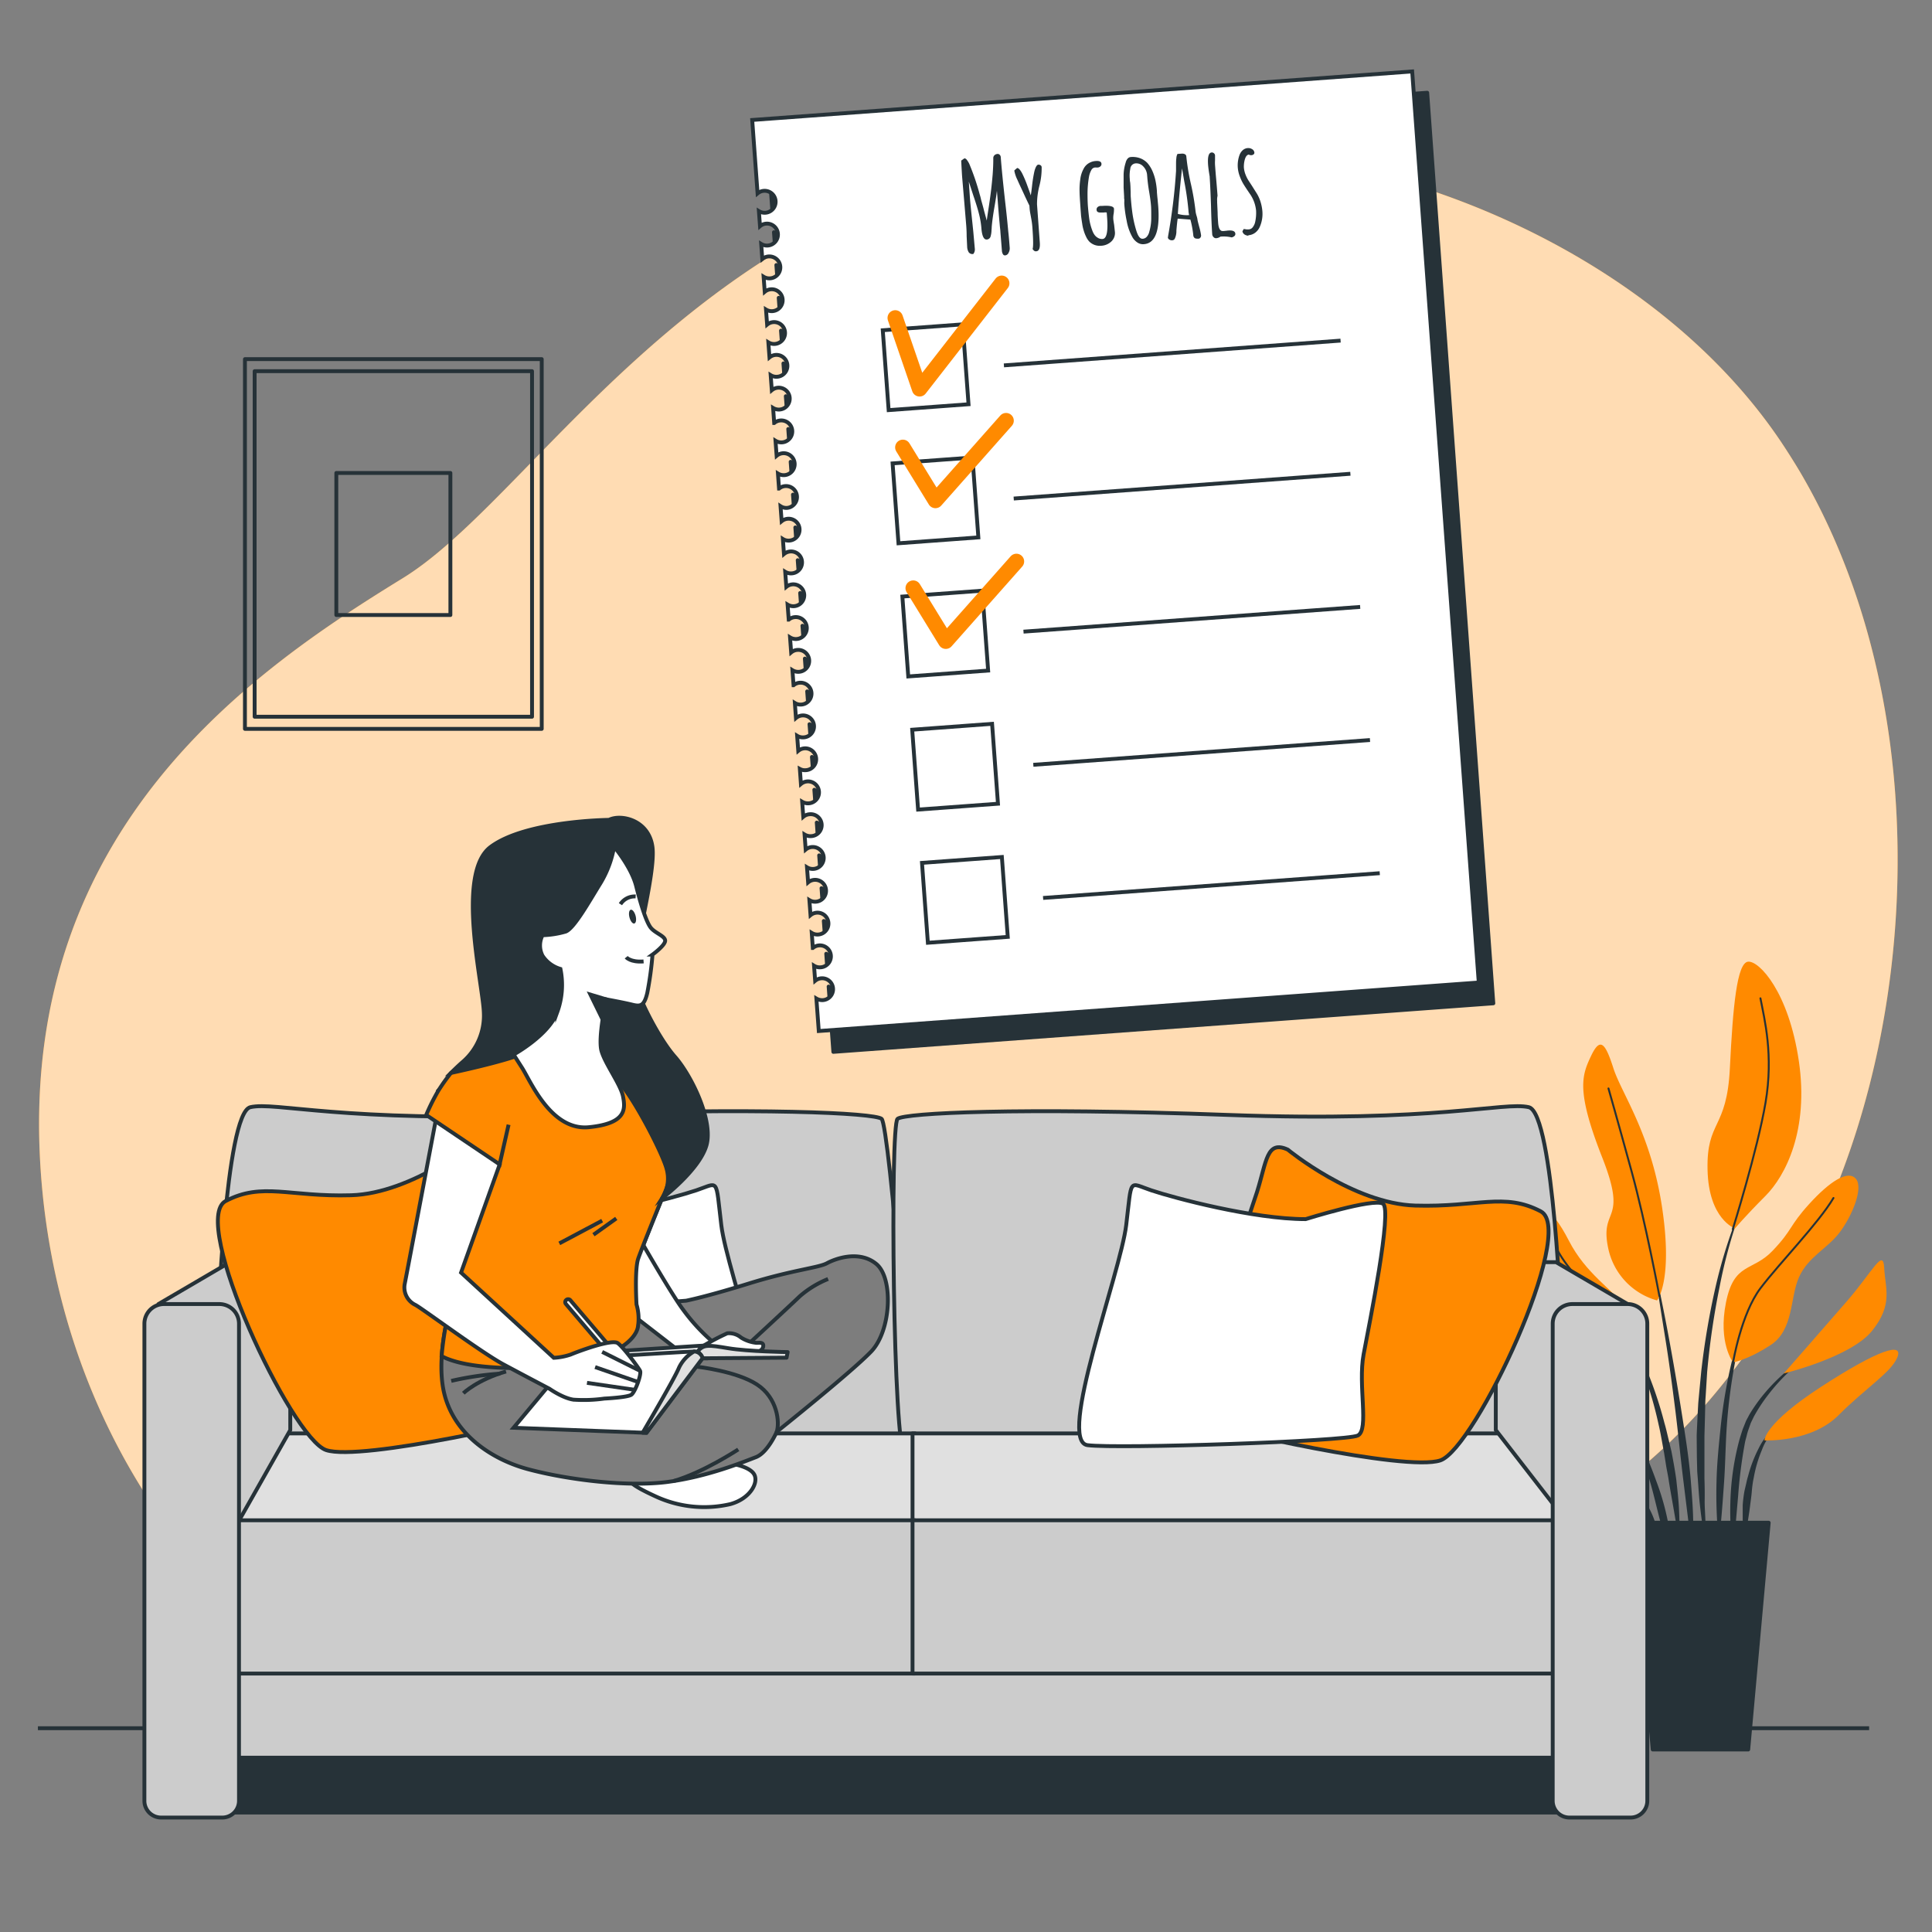 <svg xmlns="http://www.w3.org/2000/svg" viewBox="0 0 500 500"><rect x="0" y="0" width="500" height="500" fill="#808080" stroke="none"/><g id="freepik--background-simple--inject-2"><path d="M465.8,122.05q-2.39-4-5-7.9C437.63,79.8,397.74,56.31,358.5,45.69A231.87,231.87,0,0,0,305.79,38c-116.62-4-163.07,88-201.61,111.67S6.34,213.91,10.3,298.9s65.22,165,183.81,170,126.5-48.43,192.71-68.19c43.82-13.08,75-57.26,90.2-98.09C497.8,247,496.82,174.69,465.8,122.05Z" style="fill:#FF8A00"></path><path d="M465.8,122.05q-2.39-4-5-7.9C437.63,79.8,397.74,56.31,358.5,45.69A231.87,231.87,0,0,0,305.79,38c-116.62-4-163.07,88-201.61,111.67S6.34,213.91,10.3,298.9s65.22,165,183.81,170,126.5-48.43,192.71-68.19c43.82-13.08,75-57.26,90.2-98.09C497.8,247,496.82,174.69,465.8,122.05Z" style="fill:#fff;opacity:0.7"></path></g><g id="freepik--Floor--inject-2"><line x1="9.81" y1="447.26" x2="483.73" y2="447.26" style="fill:none;stroke:#263238;stroke-miterlimit:10"></line></g><g id="freepik--Plant--inject-2"><path d="M451,311.92h0a.09.09,0,0,0-.05-.12.1.1,0,0,0-.13,0A128.21,128.21,0,0,0,444,333a195.88,195.88,0,0,0-3.72,21.94l-.53,5.54c-.08.93-.18,1.85-.25,2.77l-.15,2.79c-.08,1.85-.19,3.71-.25,5.56l.05,5.57.07,2.79c0,.93.1,1.85.17,2.78.14,1.85.25,3.7.42,5.55.36,3.69.91,7.37,1.48,11a.11.11,0,0,0,.1.09.11.11,0,0,0,.1-.1h0c0-1.85-.09-3.7-.13-5.55s-.22-3.68-.19-5.53,0-3.69-.06-5.53l0-2.76,0-2.76,0-5.52.15-5.52.06-2.76c0-.92.1-1.84.15-2.76l.34-5.51A197,197,0,0,1,445,333.2,127.6,127.6,0,0,1,451,311.92Z" style="fill:#263238"></path><path d="M451.76,340.78a.11.11,0,0,0-.06-.12.1.1,0,0,0-.13.06,135.5,135.5,0,0,0-3.93,14,131.81,131.81,0,0,0-2.32,14.41c-.49,4.83-1,9.67-1.09,14.53a120.1,120.1,0,0,0,.51,14.56c0,.05,0,.09.09.09a.1.1,0,0,0,.11-.09c.56-4.83.9-9.66,1.24-14.48s.38-9.65.7-14.48a144.2,144.2,0,0,1,4.88-28.5Z" style="fill:#263238"></path><path d="M467.76,350.94a.09.09,0,0,0-.13,0,48.8,48.8,0,0,0-10.7,9.33,42.56,42.56,0,0,0-4.19,5.82l-.86,1.62-.67,1.68c-.24.56-.41,1.14-.59,1.71s-.36,1.15-.52,1.73a68.61,68.61,0,0,0-2.21,14.12,80.35,80.35,0,0,0,.53,14.21c0,.05,0,.09.09.09a.1.1,0,0,0,.1-.09l1.22-14.08a125.5,125.5,0,0,1,1.79-13.87c.12-.57.29-1.12.43-1.68a13.22,13.22,0,0,1,.49-1.66l.57-1.63.74-1.53a41.82,41.82,0,0,1,3.83-5.83,48.55,48.55,0,0,1,10.05-9.78h0A.09.09,0,0,0,467.76,350.94Z" style="fill:#263238"></path><path d="M460,369a15.63,15.63,0,0,0-4.87,5.85,34.74,34.74,0,0,0-2.73,7.17c-.19.61-.34,1.23-.47,1.86l-.44,1.87a32.08,32.08,0,0,0-.48,3.8c0,1.27,0,2.55,0,3.82a32.39,32.39,0,0,0,.5,3.8.11.11,0,0,0,.08.08.09.09,0,0,0,.11-.08,35.45,35.45,0,0,0,.68-3.74c.2-1.24.39-2.47.54-3.7s.34-2.45.44-3.69.26-2.46.52-3.67a33.67,33.67,0,0,1,2.09-7.1,15.69,15.69,0,0,1,4.09-6.1h0a.09.09,0,0,0,0-.13A.09.09,0,0,0,460,369Z" style="fill:#263238"></path><path d="M437.57,383.12c-.52-6.25-1.55-12.43-2.53-18.62S433,352.16,431.86,346s-2.4-12.28-3.72-18.39a.12.12,0,0,0-.12-.08.11.11,0,0,0-.08.12c1.07,6.16,2,12.33,3,18.51s1.82,12.37,2.6,18.56,1.36,12.42,2.13,18.6l2.29,18.6a.09.09,0,0,0,.09.09.09.09,0,0,0,.1-.09c.07-1.57.08-3.14.12-4.71s-.07-3.13-.1-4.7C438.08,389.37,437.81,386.24,437.57,383.12Z" style="fill:#263238"></path><path d="M433.83,383c-.34-2.48-.79-4.94-1.26-7.39l-.88-3.65c-.29-1.21-.56-2.43-.92-3.63A103.11,103.11,0,0,0,426,354.15l-.75-1.72-.83-1.68c-.53-1.13-1.17-2.21-1.78-3.3a27.71,27.71,0,0,0-4.51-6,.1.1,0,0,0-.14,0,.12.12,0,0,0,0,.14h0a27.7,27.7,0,0,1,4.13,6.11c.54,1.11,1.11,2.2,1.58,3.35l.73,1.7.65,1.74a102.86,102.86,0,0,1,4.17,14.21c.57,2.4.94,4.85,1.41,7.28l.58,3.66c.22,1.22.48,2.42.65,3.65.39,2.44.84,4.88,1.26,7.32s.83,4.9,1.35,7.35a.11.11,0,0,0,.09.08.09.09,0,0,0,.1-.1c0-2.49-.05-5-.17-7.48S434.09,385.51,433.83,383Z" style="fill:#263238"></path><path d="M428.66,383.35c-1.16-3.28-2.5-6.49-4-9.64a87.47,87.47,0,0,0-5-9.12.1.1,0,0,0-.13,0,.09.09,0,0,0,0,.13,86.22,86.22,0,0,1,4.24,9.41c1.27,3.2,2.42,6.44,3.37,9.73s1.68,6.65,2.56,9.95,1.66,6.64,2.68,10a.1.1,0,0,0,.09.07.1.1,0,0,0,.1-.1,49.63,49.63,0,0,0-1-10.39A64.19,64.19,0,0,0,428.66,383.35Z" style="fill:#263238"></path><path d="M428.44,394.27a22.17,22.17,0,0,0-2.75-5.77,24,24,0,0,0-4-5,19,19,0,0,0-2.55-1.93,10.46,10.46,0,0,0-2.89-1.3.1.1,0,0,0-.11.05.1.1,0,0,0,.05.13h0a14.28,14.28,0,0,1,4.79,3.72,22.58,22.58,0,0,1,3.34,5.05c.95,1.8,1.44,3.78,2.26,5.63.37.95.73,1.9,1.15,2.85a24.84,24.84,0,0,0,1.25,2.88h0a.09.09,0,0,0,.08.05.1.1,0,0,0,.11-.09,24.39,24.39,0,0,0-.12-3.2C428.91,396.34,428.69,395.3,428.44,394.27Z" style="fill:#263238"></path><path d="M428.83,336.55a17.77,17.77,0,0,1-12.6-13.38c-2.37-11,5.25-6.3-1.58-23.63s-5.25-21.26-2.89-26.25,3.68-3.41,5.78,3.15,9.71,16.8,12.6,36S428.83,336.55,428.83,336.55Z" style="fill:#FF8A00"></path><path d="M449,317.92s-6.82-2.37-7.09-15.23,5-10.24,5.78-26.25,1.84-27.3,4.72-27.56,10.5,7.87,13.13,25.72-3.41,29.66-8.66,34.92S449,317.92,449,317.92Z" style="fill:#FF8A00"></path><path d="M425.15,352s-1.57-9.45-4.72-13.91-10-8.4-14.44-17.06-9.45-12.87-9.19-.53,5.78,18.64,12.6,22.84S425.15,352,425.15,352Z" style="fill:#FF8A00"></path><path d="M422.27,368.32s-6.3-12.08-15.49-21-16.54-13.39-13.92-8.93,5.78,4.2,10.24,12.08,3.15,13.65,9.45,18.11S422.27,368.32,422.27,368.32Z" style="fill:#FF8A00"></path><path d="M421.48,383.81c-.26-.79-.53-6.57-9.45-11.29s-17.33-2.89-16.28-.53,6.56,6.3,12.08,8.67S421.48,383.81,421.48,383.81Z" style="fill:#FF8A00"></path><path d="M448.52,352.57s-3.94-5-1.84-15.49,6.82-7.88,12.07-13.39,4.2-6.3,9.45-12.08,10-8.92,12.08-6.56-1,9.72-4.2,13.92-8.14,6.3-10.5,11.55-1.31,13.65-7.35,17.58S448.52,352.57,448.52,352.57Z" style="fill:#FF8A00"></path><path d="M461.64,355.45s9.45-10.76,16.28-18.63,9.45-13.92,9.71-8.67,2.36,9.45-3.15,16.28S461.64,355.45,461.64,355.45Z" style="fill:#FF8A00"></path><path d="M456.65,372.78s-.26-4.2,14.7-13.91,21.27-11.55,19.69-7.62-8.13,7.88-15.22,15S456.65,372.78,456.65,372.78Z" style="fill:#FF8A00"></path><path d="M429.45,335.43s-3.51-18.83-7.18-32.22-6-21.52-6-21.52" style="fill:none;stroke:#263238;stroke-linecap:round;stroke-linejoin:round;stroke-width:0.5px"></path><path d="M448.44,318.11s6.38-20.41,8.48-32.75-.27-21.52-1.32-27" style="fill:none;stroke:#263238;stroke-linecap:round;stroke-linejoin:round;stroke-width:0.5px"></path><path d="M424.33,351.65a98.63,98.63,0,0,0-9.68-13.78c-5.77-6.83-10.24-10.5-12.86-17.07" style="fill:none;stroke:#263238;stroke-linecap:round;stroke-linejoin:round;stroke-width:0.5px"></path><path d="M448.52,352.57s2.1-12.6,7.08-19.17,15-16.8,18.9-23.36" style="fill:none;stroke:#263238;stroke-linecap:round;stroke-linejoin:round;stroke-width:0.5px"></path><path d="M420.86,383.52s-8.83-5.75-15.13-8.9" style="fill:none;stroke:#263238;stroke-linecap:round;stroke-linejoin:round;stroke-width:0.5px"></path><polygon points="452.44 452.77 427.72 452.77 422.42 394.08 457.74 394.08 452.44 452.77" style="fill:#263238;stroke:#263238;stroke-linecap:round;stroke-linejoin:round"></polygon></g><g id="freepik--Picture--inject-2"><rect x="63.39" y="92.94" width="76.81" height="95.69" style="fill:none;stroke:#263238;stroke-linecap:round;stroke-linejoin:round"></rect><rect x="65.9" y="96.06" width="71.79" height="89.43" style="fill:none;stroke:#263238;stroke-linecap:round;stroke-linejoin:round"></rect><rect x="87.04" y="122.4" width="29.52" height="36.77" style="fill:none;stroke:#263238;stroke-linecap:round;stroke-linejoin:round"></rect></g><g id="freepik--Checklist--inject-2"><path d="M198.56,36.51l1.4,19a2.84,2.84,0,1,1,.34,4.59l.29,3.9a2.76,2.76,0,0,1,1.6-.65,2.83,2.83,0,1,1,.42,5.65,2.79,2.79,0,0,1-1.69-.41l.29,3.9a2.83,2.83,0,1,1,2,5,2.77,2.77,0,0,1-1.68-.41l.28,3.9a2.84,2.84,0,1,1,2,5,2.79,2.79,0,0,1-1.69-.41l.29,3.9a2.84,2.84,0,1,1,.34,4.58l.28,3.91a2.77,2.77,0,0,1,1.61-.66,2.84,2.84,0,1,1-1.27,5.24l.29,3.9a2.84,2.84,0,1,1,.34,4.59l.28,3.9a2.76,2.76,0,0,1,1.61-.65,2.83,2.83,0,1,1,.41,5.65,2.77,2.77,0,0,1-1.68-.41l.29,3.9a2.83,2.83,0,1,1,2,5,2.79,2.79,0,0,1-1.69-.41l.29,3.9a2.83,2.83,0,1,1,2,5,2.77,2.77,0,0,1-1.68-.41l.28,3.9a2.84,2.84,0,1,1,.34,4.58l.29,3.91a2.77,2.77,0,0,1,1.61-.66,2.84,2.84,0,1,1-1.27,5.24l.28,3.9a2.84,2.84,0,1,1,2,5,2.86,2.86,0,0,1-1.69-.42l.29,3.9a2.76,2.76,0,0,1,1.6-.65,2.83,2.83,0,1,1,.42,5.65,2.74,2.74,0,0,1-1.68-.41l.28,3.9a2.84,2.84,0,1,1,2,5,2.77,2.77,0,0,1-1.68-.41l.29,3.9a2.83,2.83,0,1,1,2,5,2.79,2.79,0,0,1-1.69-.41l.29,3.9a2.84,2.84,0,1,1,.34,4.58l.29,3.91a2.77,2.77,0,0,1,1.6-.66,2.84,2.84,0,1,1-1.27,5.24l.29,3.9a2.84,2.84,0,1,1,.34,4.59l.28,3.9a2.76,2.76,0,0,1,1.61-.65,2.83,2.83,0,1,1,.42,5.65,2.79,2.79,0,0,1-1.69-.41l.29,3.9a2.83,2.83,0,1,1,2,5,2.77,2.77,0,0,1-1.68-.41l.28,3.9a2.84,2.84,0,1,1,2,5,2.79,2.79,0,0,1-1.69-.41l.29,3.9a2.84,2.84,0,1,1,.34,4.58l.28,3.91a2.77,2.77,0,0,1,1.61-.66,2.84,2.84,0,1,1-1.27,5.24l.29,3.9a2.84,2.84,0,1,1,2,5,2.86,2.86,0,0,1-1.69-.42l.62,8.42,170.8-12.56L369.36,24Z" style="fill:#263238;stroke:#263238;stroke-linecap:round;stroke-linejoin:round"></path><path d="M194.67,31.05l1.39,19a2.84,2.84,0,1,1,.34,4.59l.29,3.9a2.77,2.77,0,0,1,1.6-.66A2.84,2.84,0,1,1,197,63.13l.28,3.9a2.84,2.84,0,1,1,.34,4.59l.29,3.9a2.76,2.76,0,0,1,1.6-.65,2.83,2.83,0,1,1,.42,5.65,2.79,2.79,0,0,1-1.69-.41l.29,3.9a2.83,2.83,0,1,1,2,5,2.77,2.77,0,0,1-1.68-.41l.29,3.9a2.83,2.83,0,1,1,2,5,2.79,2.79,0,0,1-1.69-.41l.29,3.9a2.83,2.83,0,1,1,.34,4.59l.28,3.9a2.77,2.77,0,0,1,1.61-.66,2.84,2.84,0,1,1-1.27,5.24l.29,3.9a2.84,2.84,0,1,1,.34,4.59l.28,3.9a2.76,2.76,0,0,1,1.61-.65,2.83,2.83,0,1,1,.42,5.65A2.79,2.79,0,0,1,202,131l.29,3.9a2.83,2.83,0,1,1,2,5,2.74,2.74,0,0,1-1.68-.41l.28,3.9a2.84,2.84,0,1,1,2,5,2.77,2.77,0,0,1-1.68-.41l.29,3.9a2.83,2.83,0,1,1,.33,4.59l.29,3.9a2.77,2.77,0,0,1,1.61-.66,2.84,2.84,0,1,1-1.27,5.24l.29,3.9a2.8,2.8,0,0,1,1.6-.65,2.84,2.84,0,1,1-1.27,5.24l.29,3.9a2.76,2.76,0,0,1,1.61-.65,2.83,2.83,0,1,1,.41,5.65,2.77,2.77,0,0,1-1.68-.41l.28,3.9a2.84,2.84,0,1,1,2,5,2.79,2.79,0,0,1-1.69-.41l.29,3.9a2.83,2.83,0,1,1,2,5A2.74,2.74,0,0,1,207,199l.28,3.9a2.84,2.84,0,1,1,2,5,2.92,2.92,0,0,1-1.68-.41l.29,3.9a2.77,2.77,0,0,1,1.6-.66,2.84,2.84,0,1,1,.42,5.66,2.86,2.86,0,0,1-1.69-.42l.29,3.9a2.84,2.84,0,1,1,.34,4.59l.29,3.9a2.76,2.76,0,0,1,1.6-.65,2.83,2.83,0,1,1,.42,5.65,2.79,2.79,0,0,1-1.69-.41l.29,3.9a2.83,2.83,0,1,1,2,5,2.77,2.77,0,0,1-1.68-.41l.28,3.9a2.84,2.84,0,1,1,2,5,2.79,2.79,0,0,1-1.69-.41l.29,3.9a2.83,2.83,0,1,1,2,5,2.92,2.92,0,0,1-1.68-.41l.62,8.41,170.8-12.56L365.47,18.49Z" style="fill:#fff;stroke:#263238;stroke-miterlimit:10"></path><line x1="259.81" y1="94.56" x2="346.94" y2="88.15" style="fill:none;stroke:#263238;stroke-miterlimit:10"></line><rect x="229.19" y="84.69" width="20.73" height="20.73" transform="translate(-6.33 17.83) rotate(-4.21)" style="fill:none;stroke:#263238;stroke-miterlimit:10"></rect><line x1="262.35" y1="129.02" x2="349.48" y2="122.61" style="fill:none;stroke:#263238;stroke-miterlimit:10"></line><rect x="231.73" y="119.15" width="20.73" height="20.73" transform="translate(-8.85 18.11) rotate(-4.21)" style="fill:none;stroke:#263238;stroke-miterlimit:10"></rect><line x1="264.88" y1="163.47" x2="352.01" y2="157.07" style="fill:none;stroke:#263238;stroke-miterlimit:10"></line><rect x="234.26" y="153.61" width="20.73" height="20.73" transform="translate(-11.37 18.39) rotate(-4.21)" style="fill:none;stroke:#263238;stroke-miterlimit:10"></rect><line x1="267.42" y1="197.93" x2="354.55" y2="191.52" style="fill:none;stroke:#263238;stroke-miterlimit:10"></line><rect x="236.8" y="188.07" width="20.73" height="20.73" transform="translate(-13.89 18.67) rotate(-4.21)" style="fill:none;stroke:#263238;stroke-miterlimit:10"></rect><line x1="269.95" y1="232.39" x2="357.08" y2="225.98" style="fill:none;stroke:#263238;stroke-miterlimit:10"></line><rect x="239.33" y="222.53" width="20.73" height="20.73" transform="translate(-16.41 18.95) rotate(-4.21)" style="fill:none;stroke:#263238;stroke-miterlimit:10"></rect><polyline points="231.69 82.28 237.99 100.62 259.24 73.32" style="fill:none;stroke:#FF8A00;stroke-linecap:round;stroke-linejoin:round;stroke-width:4px"></polyline><polyline points="233.66 115.78 242.09 129.52 260.37 108.87" style="fill:none;stroke:#FF8A00;stroke-linecap:round;stroke-linejoin:round;stroke-width:4px"></polyline><polyline points="236.34 152.21 244.77 165.94 263.05 145.3" style="fill:none;stroke:#FF8A00;stroke-linecap:round;stroke-linejoin:round;stroke-width:4px"></polyline><path d="M259.55,65.77a2,2,0,0,1-.26-.93L258.9,60c0-.42-.12-1.1-.19-2.06-.19-2-.38-4.33-.57-6.88L258,49.37q-.18,1.6-.69,4.5c-.34,2-.56,3.65-.66,4.93V59l-.05.63a6.26,6.26,0,0,1-.22,1.5,1.09,1.09,0,0,1-1,.86c-.78.06-1.25-.94-1.4-3a21.57,21.57,0,0,0-.62-3.63c-.32-1.28-.81-2.85-1.45-4.72L250.73,47,251,51q.13,1.77.66,6.74l.23,2.23.4,4.48a1.85,1.85,0,0,1-.4,1.28,1.2,1.2,0,0,1-1.17-.42,2.92,2.92,0,0,1-.42-1.47l-.13-2.69c0-1.19-.06-2.07-.1-2.66l-.53-6.33L249,45.79q-.1-1.41-.24-4.23l.84-.59a.86.86,0,0,1,.56.33,6,6,0,0,1,.67,1.06,61.8,61.8,0,0,1,2.73,8,13.82,13.82,0,0,1,.36,1.39c.36,1.25.62,2.2.77,2.85l.68,2.48.15-1.09.42-2.74c.24-1.6.43-3,.57-4.19s.27-2.5.39-3.89c.12-1.65.17-3,.16-4.13l0-.2a1,1,0,0,1,.35-.7,1.24,1.24,0,0,1,.77-.3.68.68,0,0,1,.54.22.93.93,0,0,1,.27.54q.29,3.95,1.16,11.75.45,3.82.78,7.49c.13,1.11.25,2.52.38,4.22a2.33,2.33,0,0,1-.3,1.38,1.08,1.08,0,0,1-.84.65A.59.59,0,0,1,259.55,65.77Z" style="fill:#263238"></path><path d="M267.23,64.42q.31-.72-.05-5.6a20.35,20.35,0,0,0-.34-2.48l-.17-.94a12.89,12.89,0,0,1-.2-1.34l-.06-.85c-.26-.53-.74-1.52-1.42-3s-1.25-2.66-1.67-3.64a9,9,0,0,1-.8-2.31v-.17l.71-.61c.38,0,.81.47,1.29,1.36a29.34,29.34,0,0,1,1.42,3.39q.81,2.2.81,2.34c.07-.25.19-1.08.35-2.5a35,35,0,0,1,.61-3.77c.29-1.09.64-1.66,1-1.69a.94.94,0,0,1,.59.16.62.62,0,0,1,.28.47,18,18,0,0,1-.57,4.79,19.17,19.17,0,0,0-.63,4.86l.72,9.87c.11,1.46-.2,2.22-.92,2.27C267.83,65.1,267.51,64.88,267.23,64.42Z" style="fill:#263238"></path><path d="M283.34,63.41a4,4,0,0,1-1.34-.8,4.45,4.45,0,0,1-.89-1.29,9.72,9.72,0,0,1-.65-1.67,10.74,10.74,0,0,1-.39-1.78c-.13-.78-.22-1.46-.29-2l-.14-1.9-.09-1.31c-.09-1.27-.15-2.31-.16-3.12a18.21,18.21,0,0,1,.19-3.15,7.35,7.35,0,0,1,.83-2.66A3.57,3.57,0,0,1,282.23,42a3.83,3.83,0,0,1,1.36-.33q1.41-.11,1.47.72a.77.77,0,0,1-.27.66,1.12,1.12,0,0,1-.72.3,1.42,1.42,0,0,1-.36,0h-.33a1.19,1.19,0,0,0-.94.66,5.49,5.49,0,0,0-.6,1.69,26,26,0,0,0-.39,4.48c0,1.49.05,2.6.11,3.32s.16,1.76.32,3a14.08,14.08,0,0,0,.79,3.11,4.75,4.75,0,0,0,.63,1.22,2.79,2.79,0,0,0,.86.74,2.06,2.06,0,0,0,1.18.28c1.05-.08,1.44-1.86,1.19-5.36L286.42,55a2.15,2.15,0,0,0-.77,0l-.29,0L285,55c-.77.05-1.17-.17-1.2-.67a.82.82,0,0,1,.26-.73,1.26,1.26,0,0,1,.78-.31v0l.46,0c2-.14,3,.12,3,.8a8.3,8.3,0,0,1-.08,1.19,5.59,5.59,0,0,0-.11,1.2c0,.37.1.95.23,1.73l.19,1.73a3,3,0,0,1-.92,2.56,4.12,4.12,0,0,1-2.6,1.1A4,4,0,0,1,283.34,63.41Z" style="fill:#263238"></path><path d="M294.37,62.77a4.06,4.06,0,0,1-1.29-1.37,13.11,13.11,0,0,1-1.5-4.28,31.8,31.8,0,0,1-.61-4.27,5.23,5.23,0,0,1,0-.66l0-.59c0-.11,0-.16-.05-.16l0-.59-.13-2.3c0-.7,0-1.82,0-3.36a11.26,11.26,0,0,1,.53-3.1,2.46,2.46,0,0,1,.52-1.05,1.17,1.17,0,0,1,.79-.4,5.54,5.54,0,0,1,2.4.3,5.05,5.05,0,0,1,1.87,1.2,7.86,7.86,0,0,1,1.26,1.93,12.57,12.57,0,0,1,.84,2.49,19.8,19.8,0,0,1,.41,2.91l0,.26c.05.68.11,1.29.17,1.83l.17,1.87q.69,9.43-3.7,9.76A2.59,2.59,0,0,1,294.37,62.77Zm2.42-1.5a3,3,0,0,0,.66-1.35,12.41,12.41,0,0,0,.49-3.66c0-1.12,0-2.09-.05-2.9-.07-1-.24-2.27-.51-3.85s-.41-2.92-.47-3.75l-.05-.59a3.56,3.56,0,0,0-1-2.11,2.41,2.41,0,0,0-1.95-.78,1.5,1.5,0,0,0-1.39,1.39,9,9,0,0,0-.13,2.65c0,.41.07.76.11,1l.06.89.05,1.51c0,.46,0,1,.05,1.51.08,1.18.2,2.35.35,3.51a29.2,29.2,0,0,0,1,4.73c.47,1.6,1,2.37,1.72,2.32A1.53,1.53,0,0,0,296.79,61.27Z" style="fill:#263238"></path><path d="M309.25,61.66a1,1,0,0,1-.43-.83,27.44,27.44,0,0,0-.57-3.32l-.18-.68-3.28-.25c-.1.51-.21,1.54-.34,3.09a4.55,4.55,0,0,1-.46,2.18.8.8,0,0,1-.64.34,1.2,1.2,0,0,1-.73-.19.74.74,0,0,1-.38-.59l.06-.16,0-.14a147.88,147.88,0,0,0,2.06-16.86c0-.09,0-.24,0-.44s0-.52,0-.91c0-.81,0-1.46.08-1.95a2.61,2.61,0,0,1,.29-1.11l1.12-.08a1.49,1.49,0,0,1,.8.15.69.69,0,0,1,.37.59,58.32,58.32,0,0,0,1.24,7.35,65.45,65.45,0,0,1,1.17,7,7.86,7.86,0,0,0,.24,1,5.69,5.69,0,0,1,.24,1c0,.15.17.8.47,1.94a15.12,15.12,0,0,1,.44,2v0a.86.86,0,0,1-.46.95A2.16,2.16,0,0,1,309.25,61.66Zm-1.68-7.2a72.25,72.25,0,0,0-1.08-7.5l-.58-3.38c-.57,5.2-.92,9.13-1.08,11.78a8.37,8.37,0,0,0,2.92.31A6,6,0,0,1,307.57,54.46Z" style="fill:#263238"></path><path d="M315.84,61.24a2.09,2.09,0,0,1-1.09.41.85.85,0,0,1-.7-.3,1.14,1.14,0,0,1-.33-.71c-.13-1.84-.24-4.29-.31-7.36q-.17-4.91-.34-7.33l0-.23c-.23-1.37-.37-2.39-.42-3.07-.15-2.07.15-3.14.92-3.19a.78.78,0,0,1,.59.2.79.79,0,0,1,.29.55c0,.27,0,.69,0,1.26a10.61,10.61,0,0,0,0,1.25q.16,2.2.33,4c.1,1.16.21,2.47.32,3.94A4.51,4.51,0,0,0,315,52l0,.39.12,2.59c0,.77.06,1.65.13,2.63.11,1.51.53,2.24,1.25,2.18l.21,0,.41-.05c.19,0,.44-.06.75-.08,1.18-.09,1.79.19,1.84.85a.69.69,0,0,1-.25.58,1.6,1.6,0,0,1-.7.35A9.07,9.07,0,0,0,315.84,61.24Z" style="fill:#263238"></path><path d="M322.08,60.68a1.26,1.26,0,0,1-.54-.82l.32-.58a2.63,2.63,0,0,1,.63.08,3.86,3.86,0,0,0,.76,0,1.4,1.4,0,0,0,1-.61,3.36,3.36,0,0,0,.61-1.42,10.86,10.86,0,0,0,.21-2.86,9.08,9.08,0,0,0-1.71-4.45l-.4-.6c-.47-.69-.87-1.31-1.2-1.85a11.82,11.82,0,0,1-.85-1.79,8.38,8.38,0,0,1-.58-2.52,7.87,7.87,0,0,1,.43-3.07,3.12,3.12,0,0,1,.84-1.3,2.16,2.16,0,0,1,1.33-.57,1.86,1.86,0,0,1,1.13.29,1.14,1.14,0,0,1,.57.87.53.53,0,0,1-.2.47.94.94,0,0,1-.54.21,1.24,1.24,0,0,1-.7-.15c-.48.06-.83.51-1.06,1.37a7,7,0,0,0-.22,1.92,6.47,6.47,0,0,0,.44,1.9,8.24,8.24,0,0,0,.88,1.7l.82,1.26,1.31,2.08a9.69,9.69,0,0,1,.89,2.07,11.3,11.3,0,0,1,.46,2.44,8.33,8.33,0,0,1-.64,3.87,3.84,3.84,0,0,1-1.18,1.57,3.31,3.31,0,0,1-1.82.69V61A2,2,0,0,1,322.08,60.68Z" style="fill:#263238"></path></g><g id="freepik--Character--inject-2"><path d="M56.3,344.48s2-56.44,8.49-57.94,23.48,4,77.93,2,83.43-.49,85.43,1,9,85.93,6,86.93-65.45-5.5-91.43-5-78.43,28.83-82.93,27.83S56.3,344.48,56.3,344.48Z" style="fill:#ccc;stroke:#263238;stroke-linecap:round;stroke-linejoin:round"></path><path d="M404.14,344.48s-2-56.44-8.49-57.94-23.48,4-77.93,2-83.43-.49-85.43,1-1.14,85.93,1.86,86.93,57.59-5.5,83.57-5,83.21,23.35,87.71,22.35S404.14,344.48,404.14,344.48Z" style="fill:#ccc;stroke:#263238;stroke-linecap:round;stroke-linejoin:round"></path><rect x="49.56" y="453.5" width="364.79" height="15.59" style="fill:#263238;stroke:#263238;stroke-linecap:round;stroke-linejoin:round"></rect><rect x="56.8" y="431.91" width="356.7" height="22.98" style="fill:#ccc;stroke:#263238;stroke-linecap:round;stroke-linejoin:round"></rect><polygon points="236.81 410.63 50.27 410.63 74.56 370.96 236.81 370.96 236.81 410.63" style="fill:#e0e0e0;stroke:#263238;stroke-linecap:round;stroke-linejoin:round"></polygon><polygon points="412.16 410.63 236.16 410.63 236.16 370.96 394.39 370.96 412.16 410.63" style="fill:#e0e0e0;stroke:#263238;stroke-linecap:round;stroke-linejoin:round"></polygon><rect x="56.8" y="393.45" width="180.01" height="39.66" style="fill:#ccc;stroke:#263238;stroke-linecap:round;stroke-linejoin:round"></rect><rect x="236.16" y="393.45" width="176" height="39.66" style="fill:#ccc;stroke:#263238;stroke-linecap:round;stroke-linejoin:round"></rect><path d="M140.23,315.51s-17.49-5.49-20-4,3.5,31,5,39-1.5,19.49,1.5,21,61.94,3.5,69.94,2.5-8.5-44.46-10-56.95-.5-11-6.5-9S153.71,315.51,140.23,315.51Z" style="fill:#fff;stroke:#263238;stroke-linecap:round;stroke-linejoin:round"></path><path d="M41,337.49l18.52-10.84h11.6a4,4,0,0,1,4,4v39.45L61.72,393.78Z" style="fill:#ccc;stroke:#263238;stroke-linecap:round;stroke-linejoin:round"></path><path d="M123.87,294.85s-17,14-33,14.48-23-3.49-32.47,1.5,17,61.45,26,64.45,57-8,62.44-10-12.48-51.46-15-59.45S129.37,292.35,123.87,294.85Z" style="fill:#FF8A00;stroke:#263238;stroke-miterlimit:10"></path><path d="M42.46,337.49h14.3a5.09,5.09,0,0,1,5.09,5.09V466.06a4.32,4.32,0,0,1-4.32,4.32H41.69a4.32,4.32,0,0,1-4.32-4.32V342.58A5.09,5.09,0,0,1,42.46,337.49Z" style="fill:#ccc;stroke:#263238;stroke-linecap:round;stroke-linejoin:round"></path><path d="M421.23,337.49l-18.52-10.84h-11.6a4,4,0,0,0-4,4v39.45l18.36,23.68Z" style="fill:#ccc;stroke:#263238;stroke-linecap:round;stroke-linejoin:round"></path><path d="M406.93,337.49h14.3a5.09,5.09,0,0,1,5.09,5.09V466.06a4.32,4.32,0,0,1-4.32,4.32H406.16a4.32,4.32,0,0,1-4.32-4.32V342.58A5.09,5.09,0,0,1,406.93,337.49Z" style="fill:#ccc;stroke:#263238;stroke-linecap:round;stroke-linejoin:round"></path><path d="M333.28,297.52s17,14,33,14.48,23-3.49,32.47,1.5-17,61.45-26,64.45-56.95-8-62.44-10,12.49-51.46,15-59.45S327.78,295,333.28,297.52Z" style="fill:#FF8A00;stroke:#263238;stroke-miterlimit:10"></path><path d="M337.9,315.51s17.49-5.49,20-4-3.5,31-5,39,1.5,19.49-1.5,21-61.94,3.5-69.94,2.5,8.49-44.46,10-56.95.5-11,6.5-9S324.42,315.51,337.9,315.51Z" style="fill:#fff;stroke:#263238;stroke-linecap:round;stroke-linejoin:round"></path><path d="M189.23,378.8s4.89.68,6,2.86-1.22,6.25-6.25,7.61a29.93,29.93,0,0,1-19.3-2c-6.8-3.13-7.48-4.22-6.12-5.17S189.23,378.8,189.23,378.8Z" style="fill:#fff;stroke:#263238;stroke-miterlimit:10"></path><path d="M134.53,269.36s-5.23,2.32-10.27,4.46a23.21,23.21,0,0,0-9.11,6.59l-1.75,1.93,5.23,48.85s-5.81,15.51-4.07,27.33,12,19,22.1,21.71,25.59,4.66,36.06,3.3,19.77-5.23,22.87-6.4,5.43-6.59,5.43-6.59,19.19-15.31,24.42-20.74,5.81-19,1.36-22.68-10.66-1.36-12.8-.19-8.91,1.74-20.16,5.23-16.28,4.46-16.28,4.46l-12.79,1s-.58-8.92.39-11.83,6.2-15.7,6.2-15.7,2.52-4.07,2.71-11.24-7.75-19-10.27-22.1-11.83-11.82-14-12.21S134.53,269.36,134.53,269.36Z" style="fill:#7d7d7d;stroke:#263238;stroke-linecap:round;stroke-linejoin:round"></path><path d="M165.83,321.06s7.91,13.85,11,17.94a49,49,0,0,0,6.93,7.66,23.88,23.88,0,0,1,2.72,3.22H176.09l-11.5-8.9s-2.47-8.54-2.23-12.87A10.84,10.84,0,0,1,165.83,321.06Z" style="fill:#fff;stroke:#263238;stroke-miterlimit:10"></path><path d="M182.15,348.23a62.62,62.62,0,0,1,6.06-3.17,4.86,4.86,0,0,1,3.59,1.11,9.3,9.3,0,0,0,4,1.36c.62,0,1.85-.25,1.73.87s-1.48,1.48-1.48,1.48l-12.62-.49Z" style="fill:#fff;stroke:#263238;stroke-miterlimit:10"></path><path d="M165.16,325.76c1-2.9,6.2-15.7,6.2-15.7s2.52-4.07,2.71-11.24-7.75-19-10.27-22.1-11.83-11.82-14-12.21-15.31,4.85-15.31,4.85-5.23,2.32-10.27,4.46a23.21,23.21,0,0,0-9.11,6.59l-1.75,1.93,5.23,48.85a79.1,79.1,0,0,0-4.3,19.77c2.88,1.55,8.65,3.11,20.2,3.11,23.07,0,30.24-7.18,30.63-10.86a13,13,0,0,0-.39-5.62S164.19,328.67,165.16,325.76Z" style="fill:#FF8A00;stroke:#263238;stroke-miterlimit:10"></path><line x1="144.75" y1="321.79" x2="155.84" y2="315.9" style="fill:none;stroke:#263238;stroke-miterlimit:10"></line><line x1="159.49" y1="315.33" x2="153.59" y2="319.55" style="fill:none;stroke:#263238;stroke-miterlimit:10"></line><path d="M182.15,348.23s-29.08,1.83-30.09,2a28.71,28.71,0,0,0-4.07,1.45l33.81-.14S179.54,349.82,182.15,348.23Z" style="fill:#fff;stroke:#263238;stroke-miterlimit:10"></path><path d="M181.8,351.52l21.76-.15.29-1.45s-10.3-.15-15.38-1-6.38-1-7.84.73Z" style="fill:#e0e0e0;stroke:#263238;stroke-linecap:round;stroke-linejoin:round"></path><path d="M143.35,357,132.91,369.5l34.38,1.31,14.51-19.29a2.33,2.33,0,0,0-2.18-1.75c-1.74,0-31.63,1.89-31.63,1.89Z" style="fill:#fff;stroke:#263238;stroke-miterlimit:10"></path><path d="M175.7,354c-1,2.51-8.13,14.65-9.38,16.79l1,0,14.51-19.29a2.33,2.33,0,0,0-2.18-1.75A9.57,9.57,0,0,0,175.7,354Z" style="fill:#e0e0e0;stroke:#263238;stroke-linecap:round;stroke-linejoin:round"></path><path d="M214.31,331a25.92,25.92,0,0,0-7.3,4.45c-2.84,2.72-12.49,11.63-12.49,11.63" style="fill:none;stroke:#263238;stroke-miterlimit:10"></path><path d="M180.42,353.71s10.14,1.12,15.46,4.58,5.94,9.78,5.14,12.25" style="fill:#7d7d7d;stroke:#263238;stroke-linecap:round;stroke-linejoin:round"></path><path d="M191.06,375.11s-9,5.94-16.7,8.17" style="fill:none;stroke:#263238;stroke-miterlimit:10"></path><path d="M119.91,360.56s3.66-3.51,11.05-5.62" style="fill:none;stroke:#263238;stroke-miterlimit:10"></path><path d="M116.78,357.38a78.65,78.65,0,0,1,12.67-1.88" style="fill:none;stroke:#263238;stroke-miterlimit:10"></path><path d="M160.22,351.3l-1.15,1-12.61-14.82a.75.75,0,0,1,.09-1.06h0a.76.76,0,0,1,1.06.08Z" style="fill:#fff;stroke:#263238;stroke-miterlimit:10"></path><path d="M113.3,287.11s-8,42.4-8.57,45.21a5,5,0,0,0,2.67,5.34c1.12.42,17.13,12.35,22.89,15.44s11.93,6.32,11.93,6.32,3.37,2.39,6.18,2.81a38.52,38.52,0,0,0,8-.28s6-.28,7-1,2.67-5.34,2.25-6.18-4.21-6-5.76-7.16-10.53,2.24-12.21,2.95a16.32,16.32,0,0,1-4.36.84l-24-22.05,10-28Z" style="fill:#fff;stroke:#263238;stroke-miterlimit:10"></path><line x1="151.91" y1="357.88" x2="164.4" y2="359.7" style="fill:none;stroke:#263238;stroke-miterlimit:10"></line><line x1="154.01" y1="353.8" x2="164.97" y2="357.6" style="fill:none;stroke:#263238;stroke-miterlimit:10"></line><line x1="155.84" y1="349.87" x2="165.67" y2="354.79" style="fill:none;stroke:#263238;stroke-miterlimit:10"></line><path d="M131.62,291.07l-2.32,10.27-19-12.79a55.29,55.29,0,0,1,3.1-6.21,47.39,47.39,0,0,1,3.3-4.65,31.83,31.83,0,0,1,7.56-3.87,14.63,14.63,0,0,1,6.39-1" style="fill:#FF8A00;stroke:#263238;stroke-miterlimit:10"></path><path d="M157.6,212.18s-21.52.19-30.63,7-1.94,35.67-1.75,43a15.75,15.75,0,0,1-5.42,12.59c-1.36,1.17-3.1,2.91-3.1,2.91s13.76-2.91,18.6-5,11.83-8.72,12.6-9.69,8.15,13.76,11.63,16.48,11.83,18.61,13,23.06a9.33,9.33,0,0,1-1.16,7.56s9.5-7.17,11.43-13.56-3.87-18.23-8.14-23.07S164.57,257.15,164,252.69s5.82-26.56,4.85-33.54S160.7,210.62,157.6,212.18Z" style="fill:#263238;stroke:#263238;stroke-miterlimit:10"></path><path d="M158.93,219.13s4.49,5.31,5.72,10.22,2.59,9.12,3.68,10.62,3.67,2.18,3.81,3.4-3.27,3.68-3.27,3.68a89.06,89.06,0,0,1-1.36,9.94c-.82,3.41-1.77,3.54-3.95,3s-6.67-1.36-6.67-1.36-2.18,9.94-1.23,13.34,5,8.72,5.59,11.85.95,6.94-8.86,7.9-15.11-12-17.29-15.39l-2.18-3.41s9.13-5,11.3-11a20.44,20.44,0,0,0,.82-11.16,8.32,8.32,0,0,1-4.63-3.41,5.8,5.8,0,0,1,0-5.31,24.2,24.2,0,0,0,6-.95c2.18-.82,6.13-7.9,9-12.53A27.34,27.34,0,0,0,158.93,219.13Z" style="fill:#fff;stroke:#263238;stroke-miterlimit:10"></path><path d="M162.06,247.73s1.09,1.36,4.5,1.09" style="fill:none;stroke:#263238;stroke-miterlimit:10"></path><path d="M160.57,234a4.42,4.42,0,0,1,3.94-2" style="fill:none;stroke:#263238;stroke-miterlimit:10"></path><path d="M164.49,237c.26,1,.12,1.87-.32,2s-1-.58-1.26-1.56-.12-1.87.31-2S164.22,236,164.49,237Z" style="fill:#263238"></path><polygon points="156.89 258.63 152.8 257.4 155.94 263.8 156.89 258.63" style="fill:#263238;stroke:#263238;stroke-miterlimit:10"></polygon></g></svg>
